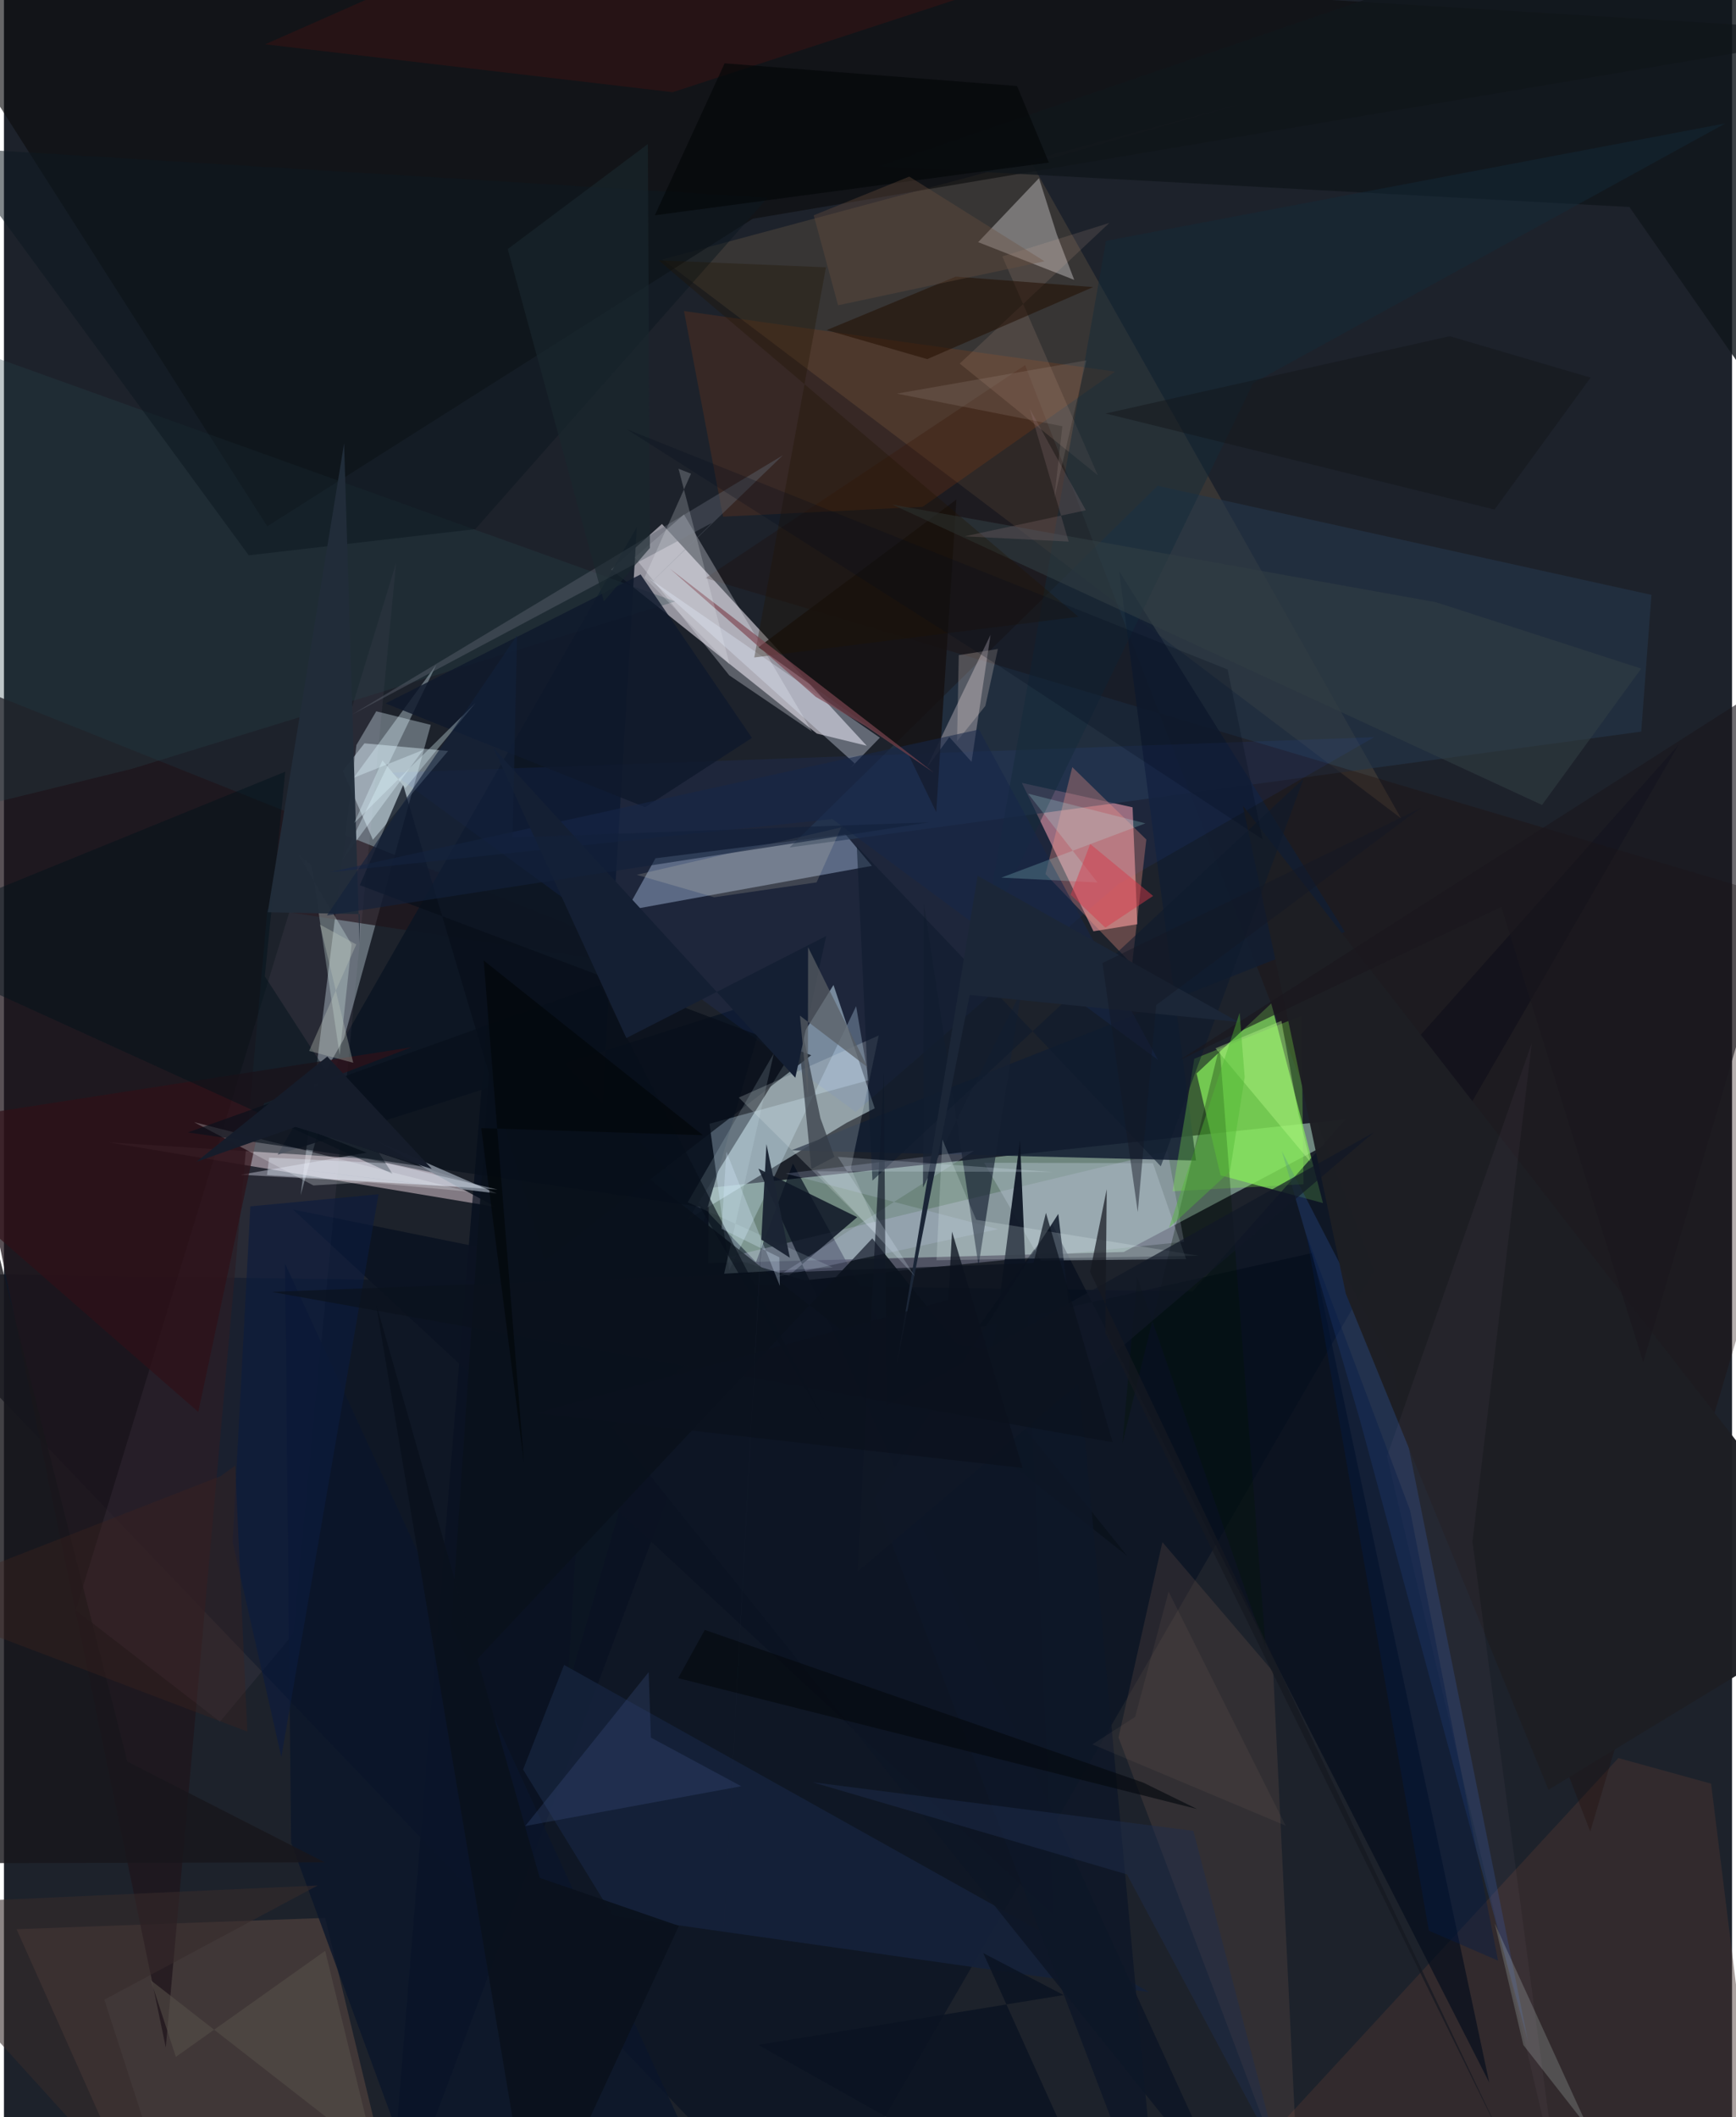 <svg xmlns="http://www.w3.org/2000/svg" width="228" height="278" viewBox="0 0 836 1024"><path fill="#1d222b" d="M0 0h836v1024H0z"/><path fill="#aed6c0" fill-opacity=".557" d="M666.355 539.463l-325.299 35.09-.43 36.387 201.082-5.384z"/><path fill="#fcf4ff" fill-opacity=".537" d="M417.375 360.693l-24.132-5.89-99.503-79.36 24.57-22.01z"/><path fill="#afc5cb" fill-opacity=".655" d="M401.304 476.409l-70.127 113.174 76.466-46.527 13.622-7.005z"/><path fill="#85e25e" fill-opacity=".753" d="M638.11 581.888l-49.56-13.42-11.589-49.263 36.128-33.889z"/><path fill="#cde0eb" fill-opacity=".384" d="M206.484 350.583l-26.385-6.554-9.6 16.334-26.974 217.677z"/><path fill="#fca1a7" fill-opacity=".592" d="M546 390.47l2.3 56.537-21.236 3.427-34.63-71.779z"/><path fill="#f4dce5" fill-opacity=".471" d="M207.015 567.03l30.715 16.686-187.08-31.19 125.297 8.007z"/><path fill="#010a1a" fill-opacity=".655" d="M381.683 562.786l82.785 151.9L235.113 477.07 185.389 1086z"/><path fill="#554a40" fill-opacity=".478" d="M497.33 79.201l100.83-28.883-279.642 75.154 357.329 270.3z"/><path fill="#bdd0ec" fill-opacity=".412" d="M419.885 418.785l-118.738 21.588 14.037-25.253 91.888-11.61z"/><path fill="#0c0c0e" fill-opacity=".627" d="M-62-42.722l960 58.247-535.769 90.28-234.873 148.754z"/><path fill="#58463f" fill-opacity=".592" d="M74.292 1086L6.105 933.08l149.309-5.457L193.577 1086z"/><path fill="#0b1324" fill-opacity=".718" d="M810.058 360.287L390.242 1086-59.686 615.568l634.758 9.035z"/><path fill="#bcbede" fill-opacity=".318" d="M350.28 608.04l36.85 11.214 183.78-18.634-7.97-43.804z"/><path fill="#20151b" fill-opacity=".745" d="M-62 313.237l394.779 157.651-205.328-31.22-49.167 550.631z"/><path fill="#dff4fd" fill-opacity=".431" d="M174.4 359.53l40.48 3.688-36.399 42.957-14.59-33.327z"/><path fill="#24374a" fill-opacity=".612" d="M792.067 353.85l-411.992 56.028 178.02-174.912 238.92 52.762z"/><path fill="#0c1523" fill-opacity=".902" d="M369.78 483.067l-237.383 75.434 173.774-303.589-33.606 562.154z"/><path fill="#9f9c9d" fill-opacity=".631" d="M517.77 135.373l-8.46-22.078-8.58-27.122-29.437 30.953z"/><path fill="#d4f0ff" fill-opacity=".298" d="M412.257 486.689L350.83 614.476l-9.504-70.948 77.035-21.066z"/><path fill="#4a3430" fill-opacity=".463" d="M853.567 1086H563.67l217.338-235.69 44.862 12.382z"/><path fill="#030c1b" fill-opacity=".667" d="M507.186 592.206l-36.094 49.898 161.916-36.077 85.53 401.202z"/><path fill="#aebdc6" fill-opacity=".478" d="M555.826 562.574l-81.646-.184 27.387 47.291 70.317-.698z"/><path fill="#200f0c" fill-opacity=".329" d="M339.385 279.614L494.008 176.59l273.396 709.308L898 445.974z"/><path fill="#121d31" fill-opacity=".859" d="M576.67 561.312L539.504 276.24 648.69 450.692 380.987 556.374z"/><path fill="#eef0fa" fill-opacity=".298" d="M390.903 353.818l-40.04-27.189-45.698-57.041 23.801-20.759z"/><path fill="#d25100" fill-opacity=".145" d="M347.873 249.89l96.56-4.75 93.084-65.41-208.534-29.284z"/><path fill="#aaa4ad" fill-opacity=".51" d="M446.109 371.864l31.165-64.796-9.175 61.413-10.75-11.98z"/><path fill="#826355" fill-opacity=".208" d="M539.188 840.356l87.631 231.829-12.803-263.64-53.597-62.66z"/><path fill="#15223a" fill-opacity=".898" d="M270.97 805.27l-19.815 50.59 43.507 70.86 259.302 36.76z"/><path fill="#3257a9" fill-opacity=".275" d="M618.176 556.697l53.465 103.788 65.678 326.911-81.168-299.95z"/><path fill="#2e69ff" fill-opacity=".075" d="M412.037 537.784L187.632 373.73l475.222-17.18-123.88 71.136z"/><path fill="#0b1322" fill-opacity=".925" d="M507.669 926.007l-16.132-374.553-13.103 102.018-338.614-68.475z"/><path fill="#ffe1ff" fill-opacity=".047" d="M34.735 778.803l154.947-506.377-49.655 517.723-35.518 42.573z"/><path fill="#ebefff" fill-opacity=".357" d="M175.48 557.503l-60.982 10.679 118.717 6.484-87.546-28.91z"/><path fill="#dfe8f9" fill-opacity=".353" d="M312.005 279.661l99.508 89.552-1.989 2.224 14.217-14.652z"/><path fill="#27434b" fill-opacity=".298" d="M324.699 290.916l-367.638-131.88-13.44 241.855 118.333-29.039z"/><path fill="#151010" fill-opacity=".792" d="M437.825 365.5l-72.78-52.477 95.728-71.429-9.762 151.196z"/><path fill="#0d1625" fill-opacity=".847" d="M412.788 588.713l-118.88 101.63 299.396 373.83-228.319-498.929z"/><path fill="#080f19" fill-opacity=".722" d="M390.533 510.38L261.61 609.815l-68.482-230.126-20.987 48.437z"/><path fill="#ff9a89" fill-opacity=".306" d="M545.765 466.437l6.884-60.396-35.813-35.005-12.993 51.7z"/><path fill="#0a111c" fill-opacity=".882" d="M543.387 752.534L420.07 598.968 214.293 818.132l20.89-308.712z"/><path fill="#e2efee" fill-opacity=".212" d="M425.212 599.993l-69.724-69.144 67.7-30.023-13.485 64.24z"/><path fill="#0a152a" fill-opacity=".808" d="M135.97 611.167L354.51 1086H210.27l-71.336-194.685z"/><path fill="#10161c" fill-opacity=".816" d="M838.736-62l16.269 260.6-68.655-98.478L423.234 80.44z"/><path fill="#c6d0f1" fill-opacity=".204" d="M373.846 617.59l107.07-23.093-102.708-26.901 91.06-10.984z"/><path fill="#343b44" fill-opacity=".718" d="M390.623 565.408l-8.401-85.817 12.784 61.267 6.755 18.725z"/><path fill="#172133" fill-opacity=".675" d="M444.596 574.338l.445-137.377 26.43 175.22 20.736-132.965z"/><path fill="#88ff50" fill-opacity=".286" d="M627.674 491.28l-51.811 20.804-10.53 64.077 63.376-3.379z"/><path fill="#301017" fill-opacity=".698" d="M197.21 506.519L-62 546.719 94.01 682.912l31.774-149.25z"/><path fill="#01131a" fill-opacity=".471" d="M-62 453.915l249.965 113.84-61.757-95.555 9.874-98.96z"/><path fill="#351414" fill-opacity=".596" d="M126.364 21.435l197.183 23.158 208.155-68.079L315.257-62z"/><path fill="#001500" fill-opacity=".286" d="M610.42 797.651l-62.236-180.053-7.12 80.667 47.033-192.274z"/><path fill="#0d1727" fill-opacity=".843" d="M558.994 1086l-35.46-383.927-13.473-114.95-88.827 137.75z"/><path fill="#b2c0bb" fill-opacity=".255" d="M735.041 989.101l-13.838-58.833L792.373 1086l-5.837-31.104z"/><path fill="#f6c4ae" fill-opacity=".125" d="M462.38 175.852l72.375-68.026-51.767 16.203 46.182 105.845z"/><path fill="#f7feff" fill-opacity=".247" d="M224.728 576.353l-132.74-33.587 57.721 30.594 25.808-1.562z"/><path fill="#e0f7ff" fill-opacity=".353" d="M169.187 376.187l33.56-13.453-39.138 53.275 45.531-94.492z"/><path fill="#122a39" fill-opacity=".455" d="M533.141 116.5l-59.744 338.342 130.976-269.6L832.758 59.684z"/><path fill="#230e00" fill-opacity=".537" d="M398.03 159.649l48.626 14.046 80.25-34.842-66.502-5.051z"/><path fill="#5e6671" fill-opacity=".427" d="M342.573 252.861l-174.338 92.85 208.592-125.52-70.31 67.915z"/><path fill="#0d181f" fill-opacity=".518" d="M369.472 95.603L-26.024 71.427l144.439 197.15 109.617-12.656z"/><path fill="#313d43" fill-opacity=".573" d="M692.84 291.295l99.223 32.076-47.983 65.96-314.35-145.296z"/><path fill="#f2ffff" fill-opacity=".188" d="M453.977 551.128l16.348 38.836 107.526 17.392-126.716 2.175z"/><path fill="#0f192c" fill-opacity=".827" d="M310.191 390.412l-125.56-50.189 123.353-62.386 53.87 79.043z"/><path fill="#1d1e23" fill-opacity=".969" d="M599.352 389.696L898 774.009l-150.812 91.638-98.036-239.929z"/><path fill="#bcfe8d" fill-opacity=".38" d="M617.99 493.735l8.18 44.725 5.782 23.393-45.845-54.824z"/><path fill="#101826" fill-opacity=".686" d="M426.926 679.802L425.7 518.708l-12.75 241.45 249.872-212.533z"/><path fill="#e6fff7" fill-opacity=".271" d="M148.817 418.284l-6.625-5.16 25.976 43.631-5.771 53.525z"/><path fill="#3e5589" fill-opacity=".275" d="M252.177 883.181l104.513-19.238-43.704-23.52-1.084-31.673z"/><path fill="#040708" fill-opacity=".647" d="M505.494 78.633l-15.38-37.031-141.48-10.98-33.76 73.518z"/><path fill="#212d3a" fill-opacity=".969" d="M127.614 441.208l44.446.937-.047 14.374-7.467-242.072z"/><path fill="#0a1321" fill-opacity=".82" d="M364.892 989.042L537.528 1086l-63.762-141.346 38.895 20.297z"/><path fill="#e0f6fd" fill-opacity=".337" d="M183.119 367.748l-13.658 30.28 58.572-57.94-33.841 41.094z"/><path fill="#18171c" fill-opacity=".816" d="M-3.614 901.105l158.726-.377-95.417-48.691-101.684-401.1z"/><path fill="#151921" fill-opacity=".714" d="M533.493 575.168l-.671 69.537 193.704 393.502-201.1-423.03z"/><path fill="#0c1c3e" fill-opacity=".635" d="M181.217 577.601l-62.014 5.879-8.558 162.384L134.193 849.8z"/><path fill="#f7e3db" fill-opacity=".239" d="M474.779 341.407l6.062-27.53-18.931 2.992-.828 41.599z"/><path fill="#0e1b2d" fill-opacity=".545" d="M628.731 376.6l-69.084 187.495-147.072-154.83 7.583 161.758z"/><path fill="#162648" fill-opacity=".557" d="M471.696 352.825l-314.364 69.062 243.396-25.757 157.516 116.446z"/><path fill="#1f1402" fill-opacity=".322" d="M362.987 317.996l156.762-19.705-203.023-172.373 80.941 3.364z"/><path fill="#ddf9ff" fill-opacity=".145" d="M400.994 613.029l-70.223-31.5 41.666-72.068-24.026 106.592z"/><path fill="#080f1a" fill-opacity=".62" d="M88.993 547.705l247.716 36.018 61.396 105.712-109.892-213.12z"/><path fill="#1f2d4e" fill-opacity=".467" d="M543.28 906.577l73.665 137.743-41.562-158.803-184.222-23.51z"/><path fill="#ffc4fb" fill-opacity=".039" d="M710.417 745.657l40.764 307.411-82.116-348.708 70.053-199.815z"/><path fill="#0b121d" fill-opacity=".698" d="M129.42 624.836l406.929 72.738-32.264-110.958-6.043 24.251z"/><path fill="#031a48" fill-opacity=".392" d="M680.241 730.492l42.557 217.788-33.467-14.48-59.222-336.64z"/><path fill="#bdc5b9" fill-opacity=".353" d="M170.44 456.782l-17.593-9.601 16.123 66.849-21.332-5.737z"/><path fill="#7d4751" fill-opacity=".671" d="M392.7 337.012l-70.469-61.902 127.537 98.544-32.86-22.417z"/><path fill="#564e48" fill-opacity=".588" d="M155.402 943.549l24.036 98.77L71.02 957.786l12.146 37.05z"/><path fill="#b5fffa" fill-opacity=".196" d="M529.052 426.839l-33.58-42.975 56.746 14.367-69.726 26.243z"/><path fill="#6c4f40" fill-opacity=".357" d="M391.732 104.132l11.796 43.516 99.858-21.28-65.412-40.956z"/><path fill="#141f33" d="M382.829 521.27l-145.99-159.463 64.251 140.269 96.697-49.36z"/><path fill="#121419" fill-opacity=".455" d="M699.446 162.599l68.129 20.044-46.48 63.812-188.134-46.459z"/><path fill="#18272e" fill-opacity=".624" d="M312.496 265.022l-22.288 25.844-46.495-170.398 67.795-50.802z"/><path fill="#8b95a2" fill-opacity=".82" d="M238.414 577.245L125.89 563.447l95.671 11.868-40.597-23.127z"/><path fill="#d73848" fill-opacity=".471" d="M555.932 433.334l-30.424-25.102-9.47 24.541 16.775 15.91z"/><path fill="#050a10" fill-opacity=".663" d="M551.15 862.184l26.036 12.769L326.15 811.67l12.89-23.352z"/><path fill="#fff4cf" fill-opacity=".153" d="M306.13 423.116l37.47 10.854 49.534-7.192 11.928-26.625z"/><path fill="#13203a" fill-opacity=".624" d="M248.236 307.244l-92.01 135.54 291.406-45.06-201.575 7.338z"/><path fill="#1b2637" d="M597.213 494.318l-130.03-13.104-35.257 178.821 39.1-236.455z"/><path fill="#372b2a" fill-opacity=".573" d="M48.563 967.158l103.197-55.225-213.76 9.68L86.938 1086z"/><path fill="#d7edff" fill-opacity=".294" d="M375.112 608.113l-27.935-13.785 2.303-37.34 25.891 64.987z"/><path fill="#0a111d" fill-opacity=".953" d="M326.518 931.484l-67.325-23.241-79.242-277.945 76.007 453.284z"/><path fill="#1a171d" fill-opacity=".631" d="M793.026 658.85L898 302.42 568.455 512.865 724.38 438.63z"/><path fill="#f1f9fd" fill-opacity=".208" d="M332.379 229.109l-22.491 50.266 41.196 42.095-24.75-94.753z"/><path fill="#595e64" fill-opacity=".714" d="M388.902 531.093l.113-72.963 28.732 58.03-32.678-24.924z"/><path fill="#40241f" fill-opacity=".353" d="M104.834 713.94l-154.187 60.12 167.097 63.447-5.872-128.652z"/><path fill="#010a19" fill-opacity=".239" d="M301.257 207.6l179.545 114.132 128.083 84.232-16.902-82.149z"/><path fill="#1b2534" fill-opacity=".969" d="M380.196 608.316l-13.745-8.757-19.546 358.387 21.971-404.574z"/><path fill="#e2f3ff" fill-opacity=".208" d="M393.306 566.51l47.316 50.708-37.228-57.698 103.903 7.312z"/><path fill="#997a80" fill-opacity=".231" d="M464.794 259.396l50.278 2.549-18.847-64.284 27.148 49.146z"/><path fill="#020609" fill-opacity=".671" d="M230.9 545.626l20.666 161.94-19.482-243.01 106.034 84.513z"/><path fill="#e8f4ff" fill-opacity=".337" d="M127.253 568.288l111.496 7.031-53.317-12.659-57.152-2.767z"/><path fill="#b8a5a0" fill-opacity=".165" d="M523.617 174.315l-91.68 16.07 80.09 15.768-3.924 34.855z"/><path fill="#edbb99" fill-opacity=".059" d="M563.42 769.805l-16.173 60.584-20.698 13.289 93.479 39.318z"/><path fill="#161d2b" fill-opacity=".988" d="M141.012 545.047l-47.858 16.856 63.261-50.895 50.567 54.327z"/><path fill="#50b934" fill-opacity=".416" d="M597.766 489.883l2.468 31.142-7.139 45.602-29.494 27.23z"/><path fill="#141926" fill-opacity=".471" d="M531.417 465.783l17.09 120.468 8.906-100.132 127.832-95.255z"/><path fill="#0b121d" fill-opacity=".765" d="M458.647 595.694l-1.783 32.989-199.5 54.758 235.412 26.55z"/></svg>